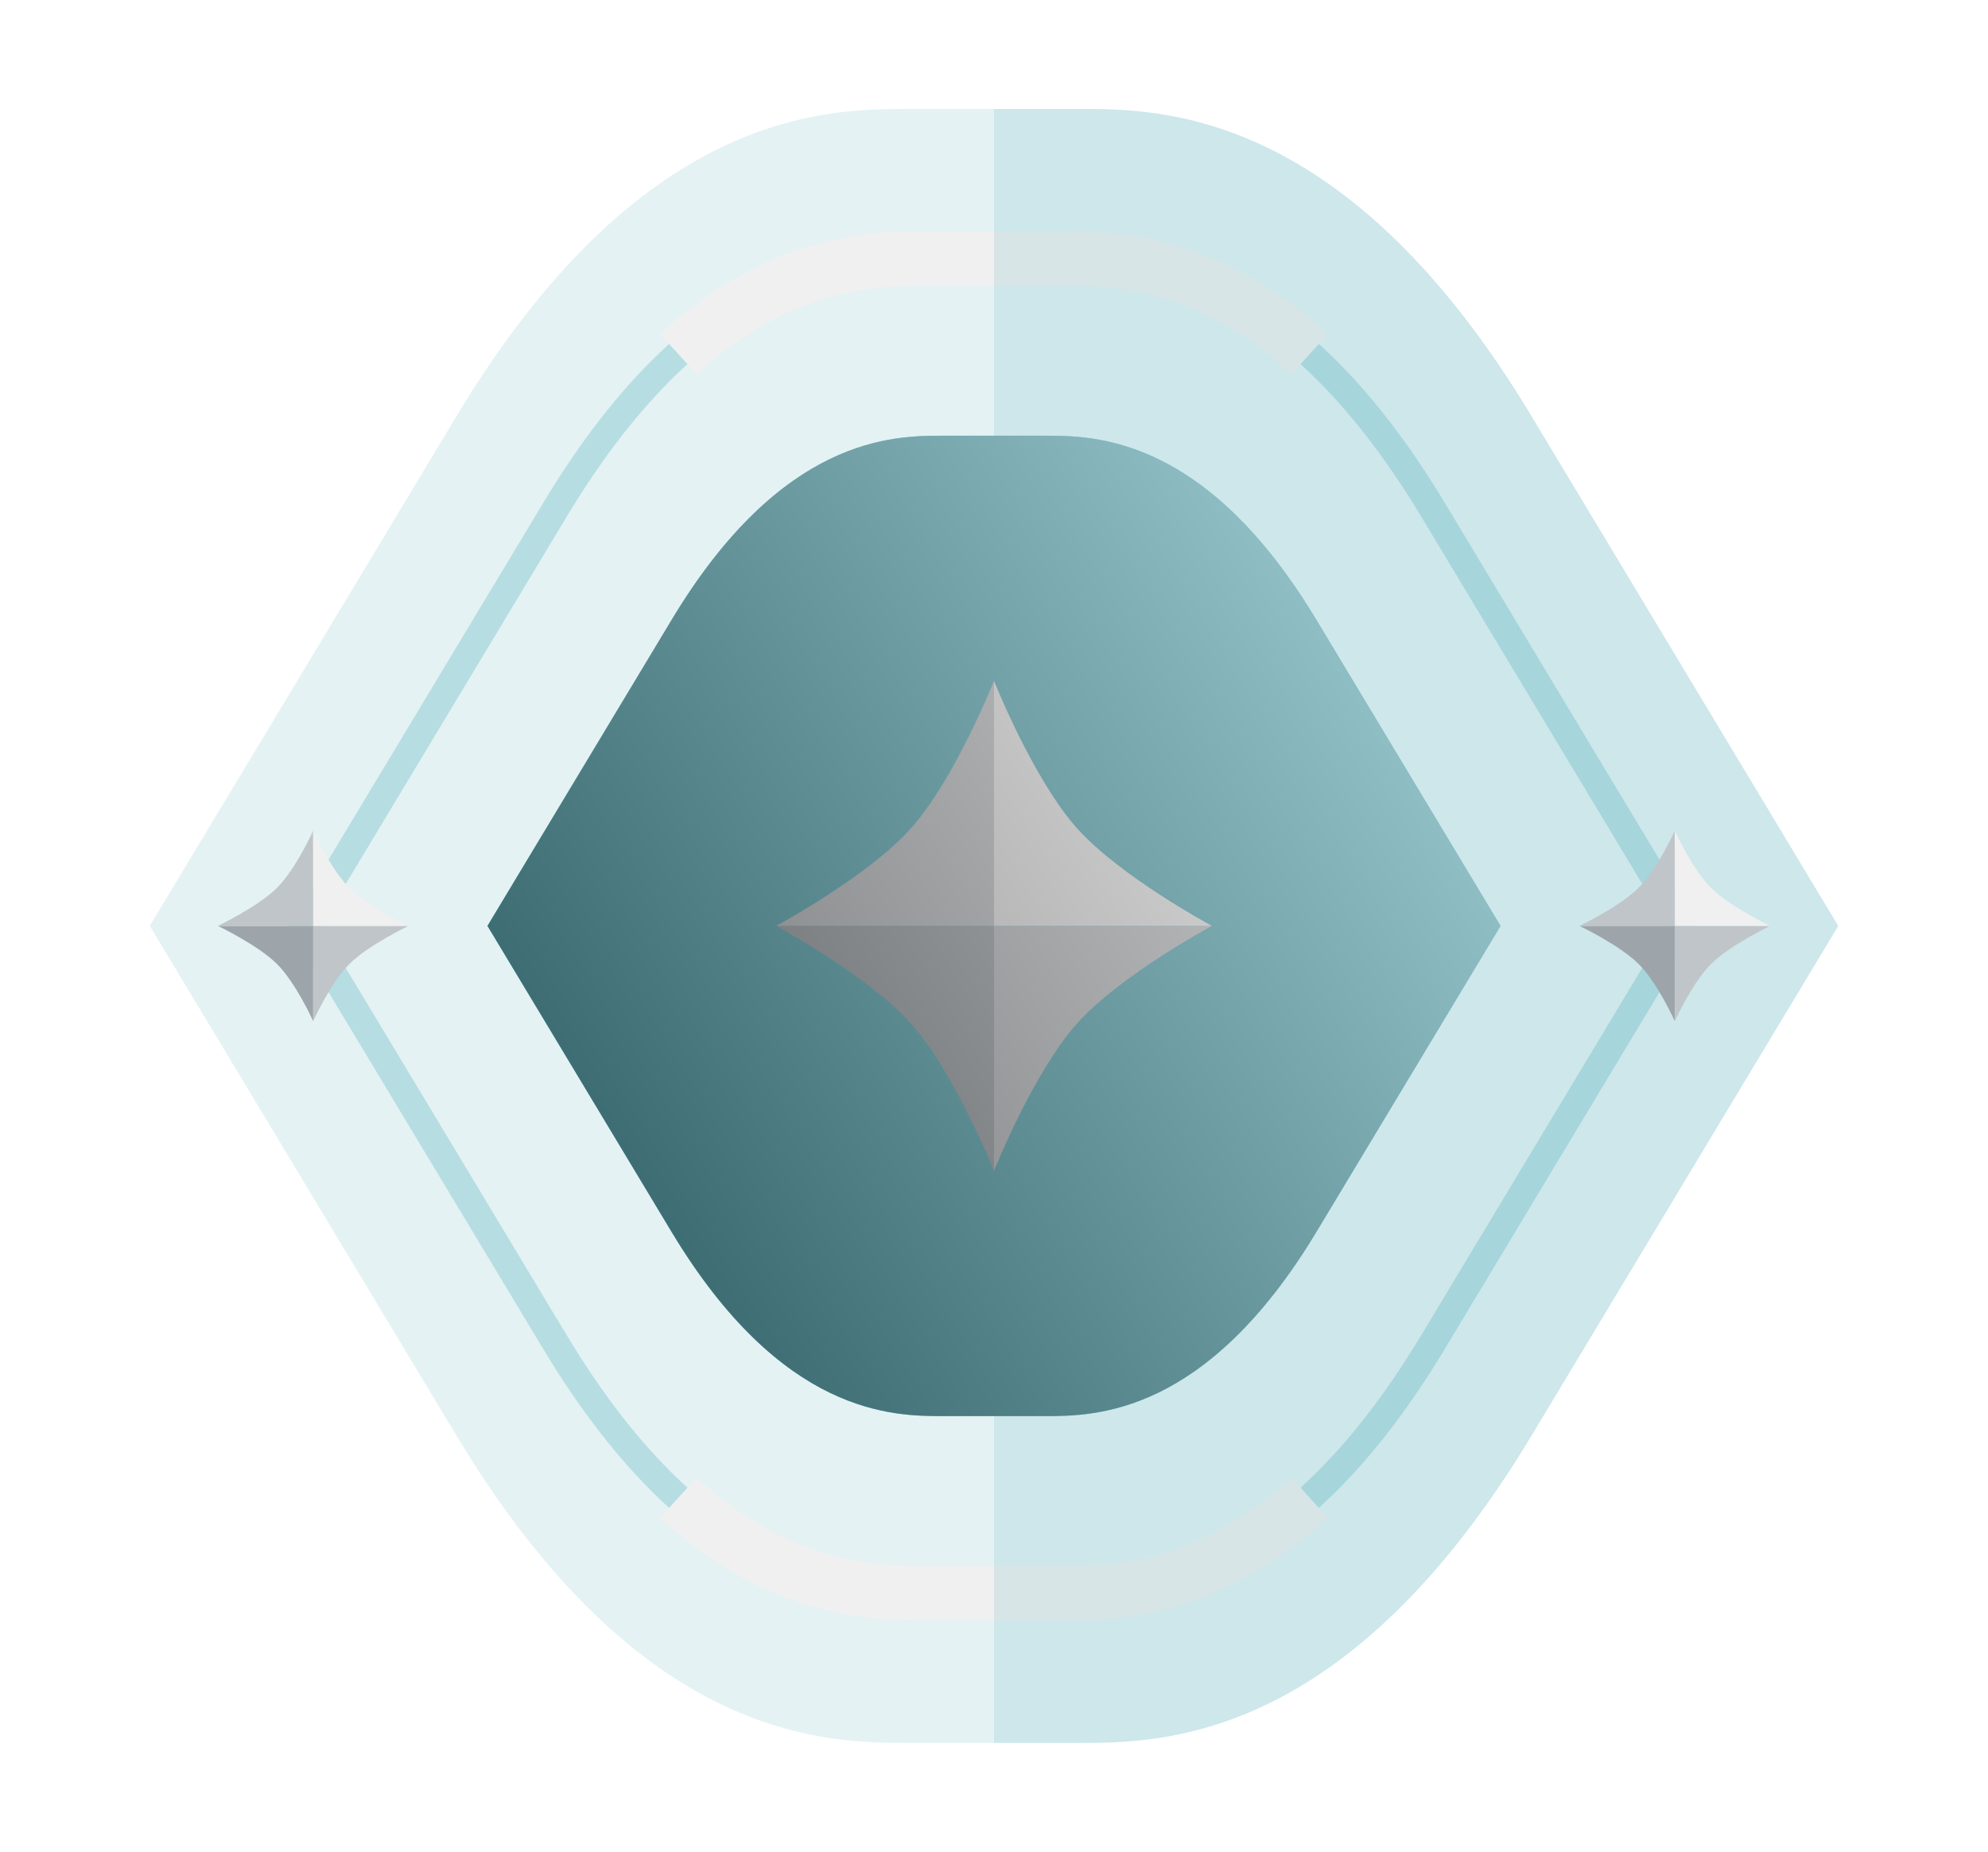 <svg width="146" height="136" viewBox="0 0 146 136" fill="none" xmlns="http://www.w3.org/2000/svg">
<path opacity="0.15" d="M66.765 8H79.235C85.354 8 98.953 8.067 112.486 30.584C117.34 38.66 135 68 135 68C135 68 117.34 97.34 112.486 105.416C98.953 127.933 85.354 128 79.235 128H66.765C60.646 128 47.047 127.933 33.514 105.416C28.66 97.34 11 68 11 68C11 68 28.66 38.66 33.514 30.584C47.047 8.067 60.646 8 66.765 8Z" fill="#4CACB9"/>
<path opacity="0.3" fill-rule="evenodd" clip-rule="evenodd" d="M56.166 20.426C61.16 18.011 65.376 18 67.908 18H78.092C80.624 18 84.84 18.011 89.834 20.426C94.827 22.84 100.5 27.605 106.104 36.929C108.086 40.226 112.682 47.865 116.783 54.68C118.834 58.087 120.761 61.288 122.175 63.637L124.489 67.483L124.801 68L124.49 68.516L122.175 72.363C120.761 74.712 118.834 77.913 116.783 81.32C112.682 88.135 108.086 95.774 106.104 99.071C100.5 108.395 94.827 113.16 89.834 115.574C84.84 117.989 80.624 118 78.092 118H67.908C65.376 118 61.16 117.989 56.166 115.574C51.173 113.16 45.5 108.395 39.896 99.071C37.914 95.774 33.318 88.135 29.217 81.321C27.166 77.913 25.239 74.712 23.825 72.363L21.511 68.517L21.2 68L21.51 67.484L23.825 63.637C25.239 61.288 27.166 58.087 29.216 54.68C33.318 47.865 37.914 40.226 39.896 36.929C45.5 27.605 51.173 22.84 56.166 20.426ZM23.534 68L25.539 71.331C26.953 73.681 28.88 76.882 30.93 80.289C35.031 87.104 39.628 94.743 41.61 98.041C47.059 107.106 52.465 111.563 57.037 113.774C61.607 115.984 65.443 116 67.908 116H78.092C80.556 116 84.393 115.984 88.963 113.774C93.535 111.563 98.942 107.106 104.39 98.041C106.372 94.743 110.969 87.104 115.07 80.289C117.12 76.882 119.047 73.681 120.461 71.331L122.466 68L120.461 64.669C119.047 62.319 117.12 59.118 115.07 55.711C110.969 48.896 106.372 41.257 104.39 37.959C98.942 28.894 93.535 24.437 88.963 22.226C84.393 20.016 80.556 20 78.092 20H67.908C65.443 20 61.607 20.016 57.037 22.226C52.465 24.437 47.059 28.894 41.61 37.959C39.628 41.257 35.031 48.896 30.93 55.711C28.88 59.118 26.953 62.319 25.539 64.669L23.534 68Z" fill="#4CACB9"/>
<path fill-rule="evenodd" clip-rule="evenodd" d="M48.468 24.52C56.683 17.056 64.097 17 67.909 17H78.092C81.903 17 89.317 17.056 97.532 24.52L94.843 27.48C87.712 21.001 81.508 21 78.092 21H67.909C64.492 21 58.288 21.001 51.158 27.48L48.468 24.52ZM67.909 119C64.097 119 56.683 118.944 48.468 111.48L51.158 108.52C58.288 114.999 64.492 115 67.909 115H78.092C81.508 115 87.712 114.999 94.843 108.52L97.532 111.48C89.317 118.944 81.903 119 78.092 119H67.909Z" fill="#F0F0F0"/>
<path d="M69.259 32H76.741C80.412 32 88.572 32.04 96.692 45.551C99.604 50.396 110.2 68 110.2 68C110.2 68 99.604 85.604 96.692 90.449C88.572 103.96 80.412 104 76.741 104H69.259C65.588 104 57.428 103.96 49.308 90.449C46.396 85.604 35.8 68 35.8 68C35.8 68 46.396 50.396 49.308 45.551C57.428 32.04 65.588 32 69.259 32Z" fill="#4CACB9"/>
<g style="mix-blend-mode:multiply" opacity="0.25">
<path d="M69.259 104C65.588 104 57.428 103.96 49.308 90.449C46.396 85.604 35.8 68 35.8 68C35.8 68 46.396 50.396 49.308 45.551C57.428 32.04 65.588 32 69.259 32H73V104H69.259Z" fill="#4CACB9"/>
</g>
<g style="mix-blend-mode:multiply" opacity="0.5">
<path d="M70.818 47H75.182C77.324 47 82.084 47.023 86.82 54.904C88.519 57.731 94.7 68 94.7 68C94.7 68 88.519 78.269 86.82 81.096C82.084 88.977 77.324 89 75.182 89H70.818C68.676 89 63.917 88.977 59.18 81.096C57.481 78.269 51.3 68 51.3 68C51.3 68 57.481 57.731 59.18 54.904C63.917 47.023 68.676 47 70.818 47Z" fill="#4CACB9"/>
</g>
<path opacity="0.15" d="M112.486 30.584C98.953 8.067 85.354 8 79.235 8H73V128H79.235C85.354 128 98.953 127.933 112.486 105.416C117.34 97.34 135 68 135 68C135 68 117.34 38.66 112.486 30.584Z" fill="#4CACB9"/>
<g filter="url(#filter0_dd)">
<path d="M57 68L73 68V86C73 86 70.131 78.772 66.886 75.152C63.703 71.603 57 68 57 68Z" fill="#9DA5AA"/>
<path d="M57 68L73 68V50C73 50 70.131 57.228 66.886 60.848C63.703 64.397 57 68 57 68Z" fill="#C0C5C9"/>
<path d="M89 68L73 68V86C73 86 75.869 78.772 79.114 75.152C82.297 71.603 89 68 89 68Z" fill="#C0C5C9"/>
<path d="M89 68L73 68V50C73 50 75.869 57.228 79.114 60.848C82.297 64.397 89 68 89 68Z" fill="#F0F0F0"/>
</g>
<g filter="url(#filter1_dd)">
<path d="M116 68L123 68V75C123 75 121.745 72.189 120.325 70.781C118.933 69.401 116 68 116 68Z" fill="#9DA5AA"/>
<path d="M116 68L123 68V61C123 61 121.745 63.811 120.325 65.219C118.933 66.599 116 68 116 68Z" fill="#C0C5C9"/>
<path d="M130 68L123 68V75C123 75 124.255 72.189 125.675 70.781C127.067 69.401 130 68 130 68Z" fill="#C0C5C9"/>
<path d="M130 68L123 68V61C123 61 124.255 63.811 125.675 65.219C127.067 66.599 130 68 130 68Z" fill="#F0F0F0"/>
</g>
<g filter="url(#filter2_dd)">
<path d="M16 68L23 68V75C23 75 21.745 72.189 20.325 70.781C18.933 69.401 16 68 16 68Z" fill="#9DA5AA"/>
<path d="M16 68L23 68V61C23 61 21.745 63.811 20.325 65.219C18.933 66.599 16 68 16 68Z" fill="#C0C5C9"/>
<path d="M30 68L23 68V75C23 75 24.255 72.189 25.675 70.781C27.067 69.401 30 68 30 68Z" fill="#C0C5C9"/>
<path d="M30 68L23 68V61C23 61 24.255 63.811 25.675 65.219C27.067 66.599 30 68 30 68Z" fill="#F0F0F0"/>
</g>
<g style="mix-blend-mode:overlay" opacity="0.5">
<path d="M69.259 32H76.741C80.412 32 88.572 32.04 96.692 45.551C99.604 50.396 110.2 68 110.2 68C110.2 68 99.604 85.604 96.692 90.449C88.572 103.96 80.412 104 76.741 104H69.259C65.588 104 57.428 103.96 49.308 90.449C46.396 85.604 35.8 68 35.8 68C35.8 68 46.396 50.396 49.308 45.551C57.428 32.04 65.588 32 69.259 32Z" fill="url(#paint0_linear)"/>
</g>
<defs>
<filter id="filter0_dd" x="41" y="34" width="64" height="68" filterUnits="userSpaceOnUse" color-interpolation-filters="sRGB">
<feFlood flood-opacity="0" result="BackgroundImageFix"/>
<feColorMatrix in="SourceAlpha" type="matrix" values="0 0 0 0 0 0 0 0 0 0 0 0 0 0 0 0 0 0 127 0"/>
<feOffset/>
<feGaussianBlur stdDeviation="4"/>
<feColorMatrix type="matrix" values="0 0 0 0 0.027 0 0 0 0 0.055 0 0 0 0 0.114 0 0 0 0.2 0"/>
<feBlend mode="soft-light" in2="BackgroundImageFix" result="effect1_dropShadow"/>
<feColorMatrix in="SourceAlpha" type="matrix" values="0 0 0 0 0 0 0 0 0 0 0 0 0 0 0 0 0 0 127 0"/>
<feOffset/>
<feGaussianBlur stdDeviation="8"/>
<feColorMatrix type="matrix" values="0 0 0 0 0.027 0 0 0 0 0.055 0 0 0 0 0.114 0 0 0 0.2 0"/>
<feBlend mode="soft-light" in2="effect1_dropShadow" result="effect2_dropShadow"/>
<feBlend mode="normal" in="SourceGraphic" in2="effect2_dropShadow" result="shape"/>
</filter>
<filter id="filter1_dd" x="100" y="45" width="46" height="46" filterUnits="userSpaceOnUse" color-interpolation-filters="sRGB">
<feFlood flood-opacity="0" result="BackgroundImageFix"/>
<feColorMatrix in="SourceAlpha" type="matrix" values="0 0 0 0 0 0 0 0 0 0 0 0 0 0 0 0 0 0 127 0"/>
<feOffset/>
<feGaussianBlur stdDeviation="4"/>
<feColorMatrix type="matrix" values="0 0 0 0 0.027 0 0 0 0 0.055 0 0 0 0 0.114 0 0 0 0.2 0"/>
<feBlend mode="soft-light" in2="BackgroundImageFix" result="effect1_dropShadow"/>
<feColorMatrix in="SourceAlpha" type="matrix" values="0 0 0 0 0 0 0 0 0 0 0 0 0 0 0 0 0 0 127 0"/>
<feOffset/>
<feGaussianBlur stdDeviation="8"/>
<feColorMatrix type="matrix" values="0 0 0 0 0.027 0 0 0 0 0.055 0 0 0 0 0.114 0 0 0 0.2 0"/>
<feBlend mode="soft-light" in2="effect1_dropShadow" result="effect2_dropShadow"/>
<feBlend mode="normal" in="SourceGraphic" in2="effect2_dropShadow" result="shape"/>
</filter>
<filter id="filter2_dd" x="0" y="45" width="46" height="46" filterUnits="userSpaceOnUse" color-interpolation-filters="sRGB">
<feFlood flood-opacity="0" result="BackgroundImageFix"/>
<feColorMatrix in="SourceAlpha" type="matrix" values="0 0 0 0 0 0 0 0 0 0 0 0 0 0 0 0 0 0 127 0"/>
<feOffset/>
<feGaussianBlur stdDeviation="4"/>
<feColorMatrix type="matrix" values="0 0 0 0 0.027 0 0 0 0 0.055 0 0 0 0 0.114 0 0 0 0.2 0"/>
<feBlend mode="soft-light" in2="BackgroundImageFix" result="effect1_dropShadow"/>
<feColorMatrix in="SourceAlpha" type="matrix" values="0 0 0 0 0 0 0 0 0 0 0 0 0 0 0 0 0 0 127 0"/>
<feOffset/>
<feGaussianBlur stdDeviation="8"/>
<feColorMatrix type="matrix" values="0 0 0 0 0.027 0 0 0 0 0.055 0 0 0 0 0.114 0 0 0 0.2 0"/>
<feBlend mode="soft-light" in2="effect1_dropShadow" result="effect2_dropShadow"/>
<feBlend mode="normal" in="SourceGraphic" in2="effect2_dropShadow" result="shape"/>
</filter>
<linearGradient id="paint0_linear" x1="110" y1="32" x2="24.241" y2="84.959" gradientUnits="userSpaceOnUse">
<stop stop-color="white"/>
<stop offset="1"/>
</linearGradient>
</defs>
</svg>

